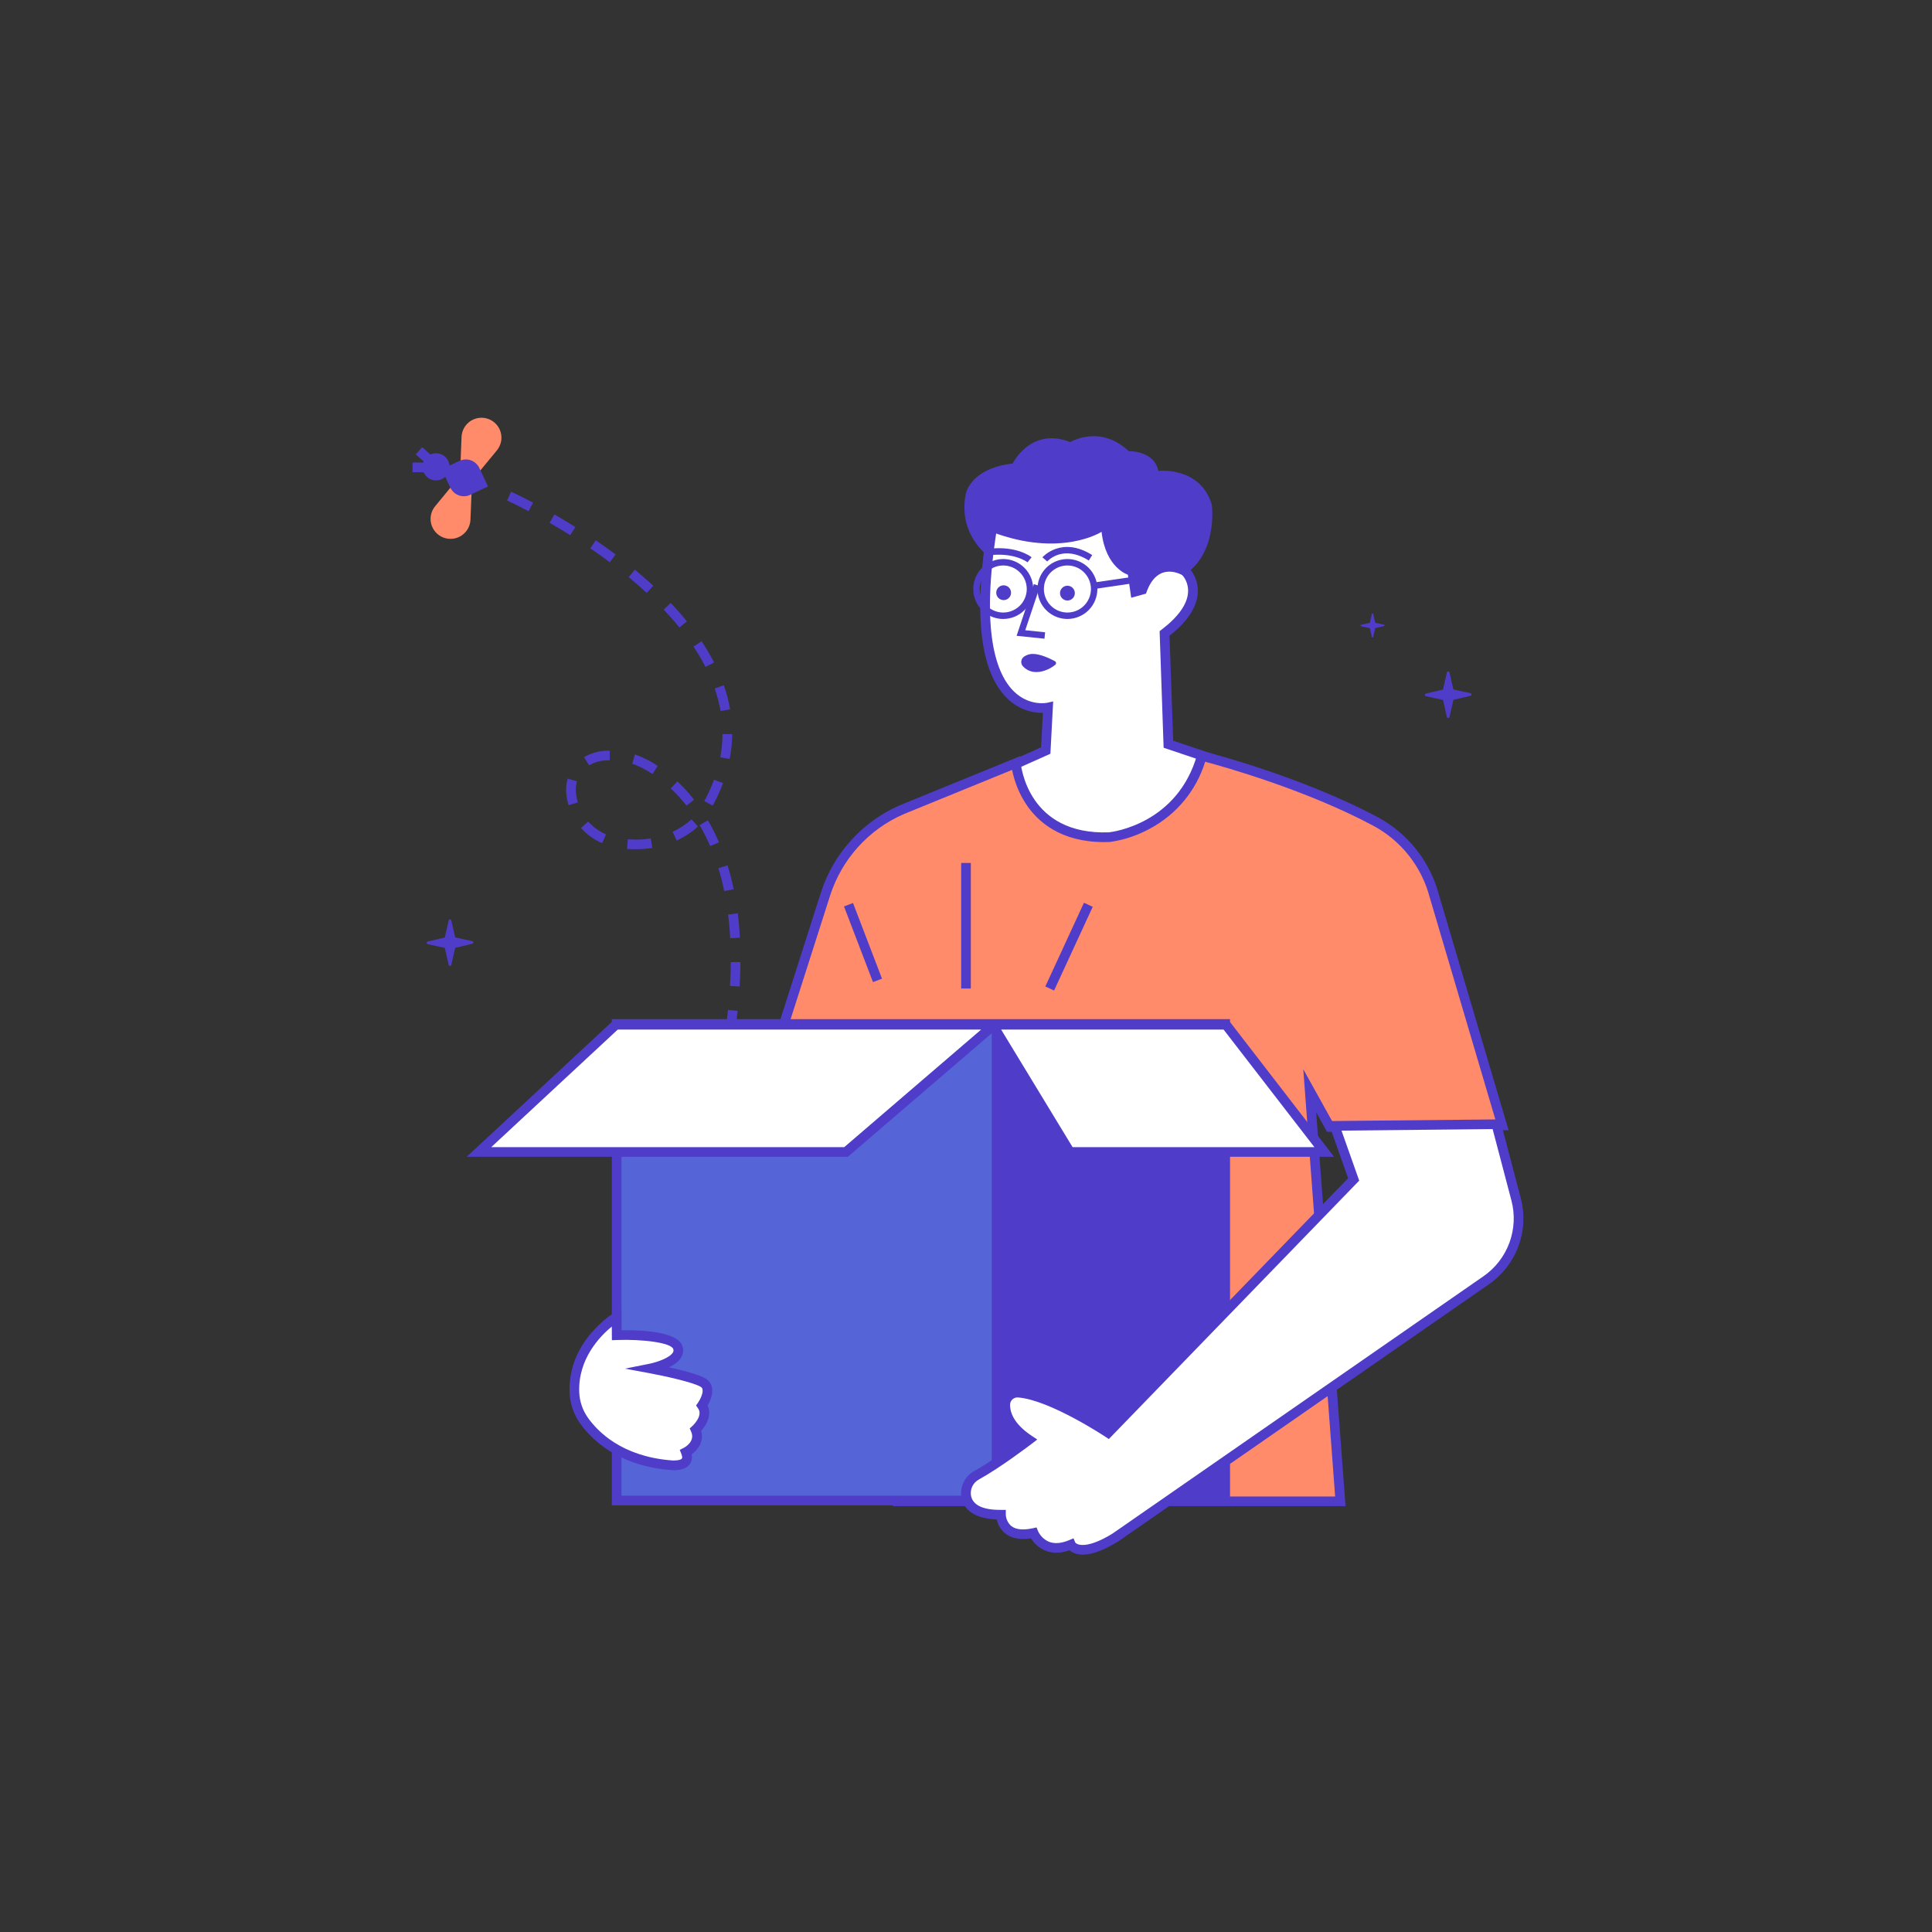 <svg width="298" height="298" viewBox="0 0 298 298" fill="none" xmlns="http://www.w3.org/2000/svg">
<rect x="0" y="0" width="298" height="298" fill="#333333" stroke="none"/>
<path d="M226.816 106.925L224.176 106.348L223.575 103.714C223.565 103.668 223.54 103.628 223.504 103.599C223.468 103.57 223.423 103.555 223.376 103.555C223.33 103.555 223.285 103.571 223.249 103.6C223.212 103.628 223.186 103.668 223.175 103.714L222.574 106.361L219.935 106.987C219.889 106.998 219.849 107.024 219.82 107.061C219.791 107.098 219.775 107.143 219.776 107.19C219.776 107.237 219.792 107.281 219.821 107.317C219.851 107.353 219.892 107.377 219.937 107.386L222.577 107.963L223.175 110.597C223.186 110.642 223.212 110.683 223.249 110.711C223.285 110.74 223.33 110.756 223.376 110.756C223.423 110.756 223.468 110.741 223.504 110.712C223.54 110.683 223.565 110.642 223.575 110.597L224.179 107.95L226.818 107.324C226.865 107.315 226.907 107.29 226.937 107.254C226.967 107.218 226.983 107.172 226.983 107.124C226.983 107.077 226.967 107.031 226.937 106.995C226.907 106.958 226.865 106.934 226.818 106.925H226.816ZM72.849 145.168L70.209 144.592L69.608 141.957C69.598 141.912 69.573 141.871 69.537 141.843C69.501 141.814 69.456 141.798 69.409 141.798C69.363 141.798 69.318 141.814 69.282 141.843C69.245 141.872 69.219 141.912 69.208 141.957L68.607 144.604L65.968 145.23C65.922 145.241 65.882 145.267 65.853 145.304C65.824 145.341 65.808 145.387 65.809 145.434C65.809 145.48 65.825 145.525 65.854 145.56C65.884 145.596 65.925 145.621 65.97 145.63L68.61 146.206L69.208 148.841C69.219 148.886 69.245 148.926 69.282 148.955C69.318 148.984 69.363 148.999 69.409 149C69.456 149 69.501 148.984 69.537 148.955C69.573 148.926 69.598 148.886 69.608 148.841L70.212 146.193L72.851 145.568C72.898 145.559 72.94 145.534 72.97 145.497C73 145.461 73.016 145.415 73.016 145.368C73.016 145.32 73 145.275 72.97 145.238C72.94 145.202 72.898 145.177 72.851 145.168H72.849ZM213.483 96.353L212.117 96.055L211.809 94.692C211.804 94.668 211.791 94.647 211.772 94.631C211.753 94.616 211.729 94.608 211.705 94.608C211.68 94.608 211.657 94.616 211.638 94.631C211.619 94.647 211.606 94.668 211.601 94.692L211.29 96.062L209.924 96.385C209.901 96.391 209.88 96.404 209.865 96.423C209.85 96.442 209.842 96.466 209.842 96.49C209.842 96.514 209.851 96.537 209.866 96.556C209.882 96.574 209.903 96.587 209.927 96.591L211.293 96.889L211.601 98.253C211.606 98.276 211.619 98.298 211.638 98.313C211.657 98.328 211.68 98.337 211.705 98.337C211.729 98.337 211.753 98.328 211.772 98.313C211.791 98.298 211.804 98.276 211.809 98.253L212.12 96.882L213.485 96.559C213.509 96.553 213.529 96.54 213.544 96.521C213.559 96.502 213.567 96.479 213.567 96.455C213.567 96.431 213.559 96.407 213.543 96.389C213.528 96.37 213.507 96.358 213.483 96.353Z" fill="#4F3CC9"/>
<path d="M71.022 71.684L71.19 67.388C71.21 66.9 71.346 66.423 71.586 65.998C71.827 65.573 72.165 65.211 72.573 64.942C72.98 64.673 73.446 64.505 73.932 64.452C74.417 64.399 74.909 64.462 75.365 64.636C75.822 64.811 76.23 65.091 76.557 65.455C76.883 65.819 77.119 66.256 77.243 66.728C77.367 67.201 77.377 67.697 77.272 68.174C77.166 68.652 76.948 69.097 76.636 69.474L73.905 72.787L71.022 71.684ZM69.852 74.766L67.12 78.079C66.809 78.455 66.591 78.9 66.486 79.377C66.381 79.854 66.391 80.35 66.515 80.822C66.639 81.295 66.874 81.731 67.201 82.095C67.527 82.458 67.935 82.739 68.392 82.913C68.848 83.088 69.339 83.152 69.825 83.099C70.311 83.046 70.777 82.878 71.185 82.609C71.593 82.34 71.931 81.978 72.171 81.552C72.411 81.127 72.547 80.65 72.566 80.162L72.737 75.866L69.852 74.766Z" fill="#FF8B6A"/>
<path d="M68.127 72.382L69.468 75.225C69.728 75.776 70.197 76.202 70.77 76.407C71.344 76.613 71.976 76.583 72.527 76.323L75.274 75.029L73.936 72.186C73.675 71.635 73.207 71.21 72.633 71.003C72.06 70.797 71.428 70.827 70.876 71.086L68.127 72.382Z" fill="#4F3CC9"/>
<path d="M67.258 74.095C68.412 74.095 69.347 73.16 69.347 72.007C69.347 70.853 68.412 69.918 67.258 69.918C66.105 69.918 65.17 70.853 65.17 72.007C65.17 73.16 66.105 74.095 67.258 74.095Z" fill="#4F3CC9"/>
<path d="M64.125 70.088L65.112 68.972L66.52 70.218L65.533 71.334L64.125 70.088Z" fill="#4F3CC9"/>
<path d="M63.627 72.83L63.637 71.34L65.517 71.353L65.507 72.843L63.627 72.83Z" fill="#4F3CC9"/>
<path d="M112.273 165.391L110.815 165.09C110.955 164.417 111.086 163.737 111.213 163.066L112.675 163.337C112.551 164.02 112.415 164.71 112.273 165.391ZM113.296 159.637L111.824 159.431C112.007 158.189 112.164 156.962 112.293 155.768L113.783 155.924C113.644 157.131 113.488 158.383 113.296 159.639V159.637ZM114.086 152.167L112.596 152.077C112.671 150.836 112.713 149.594 112.72 148.395H114.21C114.203 149.629 114.161 150.895 114.086 152.169V152.167ZM112.636 144.717C112.566 143.475 112.457 142.233 112.308 141.061L113.798 140.878C113.949 142.089 114.064 143.361 114.133 144.635L112.636 144.717ZM111.709 137.451C111.461 136.236 111.151 135.047 110.803 133.914L112.226 133.477C112.589 134.652 112.906 135.886 113.17 137.148L111.709 137.451ZM98.051 130.994C97.612 130.994 97.165 130.977 96.72 130.944L96.832 129.454C97.239 129.487 97.664 129.496 98.051 129.501C98.827 129.502 99.602 129.442 100.368 129.32L100.616 130.79C99.771 130.924 98.917 130.99 98.061 130.986L98.051 130.994ZM109.539 130.497C109.061 129.389 108.515 128.311 107.905 127.269L109.191 126.524C109.832 127.623 110.405 128.76 110.907 129.929L109.539 130.497ZM92.876 130.055C91.633 129.518 90.521 128.72 89.615 127.713L90.728 126.72C91.492 127.567 92.429 128.239 93.477 128.689L92.876 130.055ZM104.374 129.65L103.748 128.3C104.81 127.812 105.791 127.166 106.658 126.382L107.664 127.482C106.68 128.369 105.566 129.1 104.361 129.65H104.374ZM105.896 124.269C105.153 123.321 104.338 122.431 103.46 121.607L104.478 120.519C105.408 121.395 106.269 122.341 107.056 123.348L105.896 124.269ZM109.951 124.269L108.64 123.561C109.215 122.501 109.713 121.4 110.13 120.268L111.528 120.785C111.082 121.98 110.551 123.141 109.939 124.259L109.951 124.269ZM87.693 124.192C87.564 123.746 87.465 123.292 87.395 122.834C87.344 122.505 87.318 122.173 87.318 121.84C87.318 121.252 87.402 120.667 87.567 120.102L88.997 120.517C88.874 120.945 88.812 121.388 88.813 121.833C88.813 122.089 88.833 122.345 88.873 122.598C88.931 122.994 89.014 123.386 89.121 123.772L87.693 124.192ZM100.639 119.389C99.739 118.777 98.77 118.272 97.753 117.884L97.522 117.82L97.915 116.382L98.18 116.456C99.338 116.88 100.439 117.446 101.456 118.143L100.639 119.389ZM90.867 118.053L90.09 116.784C91.277 116.096 92.632 115.752 94.003 115.791H94.053L94.041 117.281H94.003C92.903 117.238 91.813 117.502 90.855 118.043L90.867 118.053ZM112.564 117.08L111.099 116.804C111.322 115.628 111.438 114.433 111.446 113.236H112.936C112.923 114.523 112.794 115.806 112.551 117.07L112.564 117.08ZM111.148 109.67C110.939 108.488 110.636 107.326 110.242 106.193L111.65 105.696C112.071 106.906 112.394 108.147 112.616 109.409L111.148 109.67ZM108.819 102.868C108.264 101.788 107.648 100.741 106.974 99.731L108.215 98.907C108.921 99.963 109.565 101.059 110.145 102.19L108.819 102.868ZM104.796 96.781C104.051 95.862 103.236 94.936 102.372 94.025L103.452 92.999C104.344 93.938 105.191 94.894 105.953 95.842L104.796 96.781ZM99.75 91.444C98.873 90.635 97.937 89.818 96.969 89.018L97.92 87.868C98.913 88.685 99.864 89.52 100.76 90.352L99.75 91.444ZM94.063 86.726C93.099 86.006 92.076 85.283 91.053 84.578L91.892 83.336C92.943 84.054 93.974 84.791 94.954 85.524L94.063 86.726ZM87.954 82.552C86.918 81.903 85.848 81.26 84.778 80.642L85.523 79.35C86.608 79.979 87.693 80.629 88.751 81.29L87.954 82.552ZM81.532 78.851C79.511 77.786 78.229 77.21 78.217 77.202L78.828 75.844C78.882 75.869 80.159 76.445 82.227 77.533L81.532 78.851Z" fill="#4F3CC9"/>
<path d="M186.226 116.814L180.216 114.793L179.622 97.705C186.968 92.13 182.851 88.134 182.851 88.134L182.538 80.317H153.222C147.759 112.175 161.651 109.123 161.651 109.123L161.298 115.761L153.922 119.057L154.215 131.866H187.244L186.226 116.814Z" fill="white"/>
<path d="M188.041 132.61H153.488L153.167 118.584L160.578 115.272L160.861 109.952C159.855 109.969 158.855 109.785 157.92 109.412C156.986 109.038 156.135 108.482 155.417 107.777C151.052 103.607 150.066 94.325 152.487 80.187L152.594 79.569H183.27L183.601 87.836C184.421 88.854 184.831 90.142 184.751 91.447C184.614 93.667 183.149 95.889 180.392 98.057L180.956 114.248L186.946 116.265L188.041 132.61ZM154.943 131.12H186.447L185.505 117.36L179.481 115.334L178.865 97.347L179.173 97.113C181.728 95.171 183.146 93.182 183.251 91.362C183.314 90.379 182.985 89.411 182.337 88.67L182.123 88.464L181.825 81.064H153.85C151.119 97.57 153.739 104.119 156.445 106.704C158.81 108.959 161.464 108.41 161.489 108.403L162.445 108.194L162.018 116.262L154.68 119.543L154.943 131.12Z" fill="#4F3CC9"/>
<path d="M169.91 82.03C169.91 82.03 163.637 86.09 152.937 82.03L152.418 85.77C152.418 85.77 147.699 82.41 148.966 76.191C148.966 76.191 149.602 72.255 156.202 71.493C156.202 71.493 158.994 65.781 165.088 68.192C165.088 68.192 169.657 65.401 174.1 69.591C174.1 69.591 178.033 69.464 178.669 72.635C178.669 72.635 185.141 71.875 186.919 77.85C186.919 77.85 187.934 85.472 182.476 88.777C182.476 88.777 178.54 86.231 176.764 91.563L174.48 92.199L173.971 88.645C173.971 88.645 170.544 87.615 169.91 82.03Z" fill="#4F3CC9"/>
<path d="M154.743 95.472C153.829 95.472 152.935 95.201 152.175 94.693C151.415 94.185 150.823 93.463 150.473 92.619C150.123 91.774 150.032 90.845 150.21 89.949C150.388 89.052 150.828 88.229 151.475 87.582C152.121 86.936 152.945 86.496 153.841 86.318C154.737 86.139 155.667 86.231 156.511 86.581C157.356 86.93 158.077 87.523 158.585 88.283C159.093 89.043 159.364 89.936 159.364 90.85C159.363 92.076 158.875 93.25 158.009 94.117C157.143 94.983 155.968 95.471 154.743 95.472ZM154.743 87.222C154.025 87.222 153.324 87.435 152.727 87.834C152.13 88.232 151.665 88.799 151.391 89.462C151.116 90.125 151.044 90.854 151.184 91.558C151.324 92.262 151.67 92.908 152.177 93.416C152.685 93.923 153.331 94.269 154.035 94.409C154.739 94.549 155.468 94.477 156.131 94.202C156.794 93.928 157.361 93.463 157.759 92.866C158.158 92.269 158.371 91.568 158.371 90.85C158.37 89.888 157.988 88.966 157.307 88.285C156.627 87.605 155.705 87.223 154.743 87.222ZM164.644 95.472C163.73 95.472 162.836 95.201 162.076 94.693C161.316 94.185 160.724 93.463 160.374 92.619C160.024 91.774 159.933 90.845 160.111 89.949C160.289 89.052 160.729 88.229 161.376 87.582C162.022 86.936 162.846 86.496 163.742 86.318C164.638 86.139 165.568 86.231 166.412 86.581C167.257 86.93 167.978 87.523 168.486 88.283C168.994 89.043 169.265 89.936 169.265 90.85C169.264 92.076 168.776 93.25 167.91 94.117C167.044 94.983 165.869 95.471 164.644 95.472ZM164.644 87.222C163.926 87.222 163.225 87.435 162.628 87.834C162.031 88.232 161.566 88.799 161.292 89.462C161.017 90.125 160.945 90.854 161.085 91.558C161.225 92.262 161.571 92.908 162.078 93.416C162.586 93.923 163.232 94.269 163.936 94.409C164.64 94.549 165.369 94.477 166.032 94.202C166.695 93.928 167.262 93.463 167.66 92.866C168.059 92.269 168.272 91.568 168.272 90.85C168.271 89.888 167.889 88.966 167.208 88.285C166.528 87.605 165.606 87.223 164.644 87.222Z" fill="#4F3CC9"/>
<path d="M154.806 92.564C155.437 92.564 155.949 92.053 155.949 91.422C155.949 90.791 155.437 90.28 154.806 90.28C154.175 90.28 153.664 90.791 153.664 91.422C153.664 92.053 154.175 92.564 154.806 92.564Z" fill="#4F3CC9"/>
<path d="M164.644 92.629C165.275 92.629 165.787 92.117 165.787 91.486C165.787 90.856 165.275 90.344 164.644 90.344C164.013 90.344 163.502 90.856 163.502 91.486C163.502 92.117 164.013 92.629 164.644 92.629Z" fill="#4F3CC9"/>
<path d="M168.695 89.856L174.31 89.032L174.454 90.014L168.84 90.839L168.695 89.856Z" fill="#4F3CC9"/>
<path d="M161.103 98.516L156.804 98.071L159.472 90.094L160.415 90.41L158.14 97.209L161.205 97.527L161.103 98.516ZM158.493 86.735C158.473 86.717 156.482 85.163 152.575 85.652L152.451 84.659C156.809 84.115 159.027 85.88 159.119 85.955L158.491 86.725L158.804 86.34L158.493 86.735ZM161.53 86.608L160.785 85.962C160.815 85.927 163.716 82.63 168.469 85.615L167.94 86.457C163.924 83.936 161.625 86.499 161.53 86.608ZM157.818 102.809C157.712 102.706 157.631 102.58 157.581 102.441C157.53 102.303 157.511 102.155 157.525 102.008C157.538 101.861 157.585 101.719 157.66 101.592C157.736 101.465 157.839 101.357 157.962 101.275C158.337 101.019 158.777 100.876 159.231 100.862C160.413 100.828 161.977 101.587 162.707 101.98C162.756 102.006 162.797 102.043 162.828 102.088C162.859 102.133 162.879 102.185 162.885 102.239C162.892 102.294 162.885 102.349 162.866 102.4C162.847 102.451 162.815 102.497 162.774 102.534C161.955 103.254 159.459 104.518 157.818 102.809Z" fill="#4F3CC9"/>
<path d="M156.698 117.71C156.698 117.71 157.691 129.63 171.101 129.133C171.101 129.133 182.152 128.015 185.38 116.592C185.38 116.592 200.146 120.282 212.16 126.699C214.381 127.887 216.333 129.52 217.893 131.496C219.454 133.472 220.59 135.749 221.23 138.185L231.695 173.585L205.123 173.833L202.019 168.245L206.737 231.57H138.445L136.707 179.669L114.854 176.937L127.317 137.949C128.238 135.064 129.763 132.409 131.791 130.161C133.819 127.913 136.304 126.123 139.078 124.911L156.698 117.71Z" fill="#FF8B6A"/>
<path d="M207.54 232.316H137.726L135.988 180.329L113.871 177.558L126.608 137.703C127.562 134.72 129.14 131.973 131.238 129.648C133.337 127.322 135.906 125.471 138.776 124.216L157.352 116.63L157.436 117.64C157.478 118.115 158.566 128.833 171.042 128.383C171.713 128.309 181.651 127.025 184.658 116.381L184.855 115.686L185.557 115.862C185.706 115.899 200.549 119.649 212.507 126.044C214.814 127.283 216.843 128.984 218.466 131.04C220.089 133.096 221.273 135.464 221.943 137.996L232.689 174.33L204.687 174.578L203.015 171.566L207.54 232.316ZM139.166 230.826H205.936L201.024 164.92L205.561 173.088L230.702 172.84L220.52 138.396C219.904 136.057 218.813 133.87 217.315 131.971C215.817 130.072 213.944 128.502 211.814 127.358C201.478 121.837 188.93 118.308 185.89 117.494C184.525 121.916 181.469 125.621 177.387 127.802C175.46 128.863 173.357 129.565 171.179 129.873H171.132C170.851 129.873 170.578 129.888 170.307 129.888C163.572 129.888 160.041 126.727 158.253 124.012C157.209 122.411 156.482 120.625 156.11 118.75L139.365 125.589C136.691 126.759 134.297 128.486 132.343 130.653C130.389 132.821 128.919 135.38 128.031 138.16L115.838 176.316L137.43 179.016L139.166 230.826Z" fill="#4F3CC9"/>
<path d="M95.111 157.94H188.981V231.446H95.111V157.94Z" fill="#5564D7"/>
<path d="M189.727 232.192H94.367V157.196H189.727V232.192ZM95.857 230.702H188.237V158.686H95.857V230.702Z" fill="#4F3CC9"/>
<path d="M73.879 177.683H130.499L153.346 158.065H94.987L73.879 177.683Z" fill="white"/>
<path d="M130.775 178.427H71.984L94.695 157.319H155.357L130.775 178.427ZM75.774 176.937H130.223L151.332 158.809H95.281L75.774 176.937Z" fill="#4F3CC9"/>
<path d="M152.973 157.94H188.981V231.446H152.973V157.94Z" fill="#4F3CC9"/>
<path d="M204.254 177.683H165.018L153.098 158.065H189.106L204.254 177.683Z" fill="white"/>
<path d="M205.771 178.427H164.597L151.773 157.319H189.478L205.771 178.427ZM165.437 176.937H202.736L188.733 158.809H154.421L165.437 176.937Z" fill="#4F3CC9"/>
<path d="M95.11 203.137C95.11 203.137 88.278 207.279 88.601 214.808C88.667 216.342 89.17 217.825 90.051 219.082C91.757 221.513 95.621 225.315 103.305 225.983C103.305 225.983 106.781 226.48 105.788 223.997C105.788 223.997 108.271 222.755 107.278 220.52C107.278 220.52 109.513 218.533 108.271 216.795C108.271 216.795 110.01 214.312 108.52 213.318C107.03 212.325 100.325 211.083 100.325 211.083C100.325 211.083 105.291 210.09 104.546 207.855C103.801 205.62 95.11 205.95 95.11 205.95V203.137Z" fill="white"/>
<path d="M103.984 226.773C103.729 226.774 103.474 226.757 103.222 226.723C95.156 226.015 91.128 221.898 89.444 219.504C88.48 218.132 87.93 216.511 87.86 214.835C87.52 206.958 94.431 202.667 94.726 202.498L95.856 201.813V205.185C98.588 205.135 104.483 205.307 105.256 207.619C105.354 207.904 105.389 208.208 105.358 208.508C105.326 208.808 105.23 209.098 105.074 209.357C104.692 210.018 103.959 210.524 103.187 210.902C105.293 211.368 107.975 212.054 108.933 212.692C109.166 212.844 109.366 213.042 109.52 213.274C109.673 213.506 109.778 213.767 109.827 214.04C110.021 215.069 109.49 216.203 109.142 216.804C109.83 218.267 108.953 219.817 108.149 220.708C108.628 222.387 107.605 223.658 106.674 224.326C106.74 224.596 106.746 224.877 106.69 225.149C106.634 225.421 106.518 225.677 106.351 225.898C105.775 226.628 104.727 226.773 103.984 226.773ZM94.366 204.609C92.528 206.119 89.126 209.633 89.347 214.771C89.406 216.162 89.862 217.507 90.661 218.647C92.198 220.83 95.891 224.59 103.371 225.24H103.41C104.073 225.332 104.963 225.24 105.174 224.977C105.261 224.868 105.231 224.602 105.097 224.267L104.848 223.631L105.462 223.326C105.648 223.229 107.279 222.332 106.604 220.818L106.383 220.321L106.79 219.961C106.805 219.946 108.506 218.394 107.672 217.229L107.361 216.795L107.662 216.362C107.992 215.886 108.476 214.907 108.362 214.314C108.351 214.236 108.323 214.162 108.28 214.096C108.237 214.031 108.18 213.975 108.114 213.934C107.121 213.271 102.73 212.28 100.195 211.81L96.392 211.105L100.185 210.348C101.322 210.119 103.309 209.444 103.793 208.609C103.842 208.532 103.872 208.445 103.881 208.354C103.89 208.263 103.878 208.171 103.845 208.085C103.512 207.08 98.99 206.543 95.153 206.69L94.381 206.72L94.366 204.609Z" fill="#4F3CC9"/>
<path d="M230.804 173.407L205.868 173.655L208.796 181.917L170.928 221.002C170.928 221.002 162.236 215.206 157.081 214.794C156.825 214.774 156.568 214.808 156.325 214.891C156.082 214.975 155.859 215.107 155.669 215.28C155.479 215.453 155.327 215.663 155.221 215.897C155.116 216.131 155.059 216.385 155.055 216.641C155.037 218.022 155.678 220.044 158.712 222.067C158.712 222.067 153.994 225.683 150.644 227.531C150.049 227.849 149.573 228.351 149.287 228.962C149.001 229.573 148.92 230.26 149.057 230.921C149.373 232.289 150.629 233.652 154.401 233.622C154.401 233.622 154.401 237.514 159.43 236.436C159.43 236.436 160.868 240.029 165.179 238.231C165.179 238.231 166.383 240.623 172.006 237.156L229.264 197.45C231.214 196.098 232.7 194.179 233.522 191.954C234.343 189.728 234.46 187.303 233.856 185.009L230.804 173.407Z" fill="white"/>
<path d="M167.021 239.793C166.672 239.796 166.324 239.751 165.988 239.659C165.612 239.557 165.263 239.374 164.965 239.123C163.559 239.62 162.285 239.62 161.168 239.148C160.279 238.762 159.533 238.109 159.032 237.28C157.336 237.549 155.992 237.28 155.031 236.513C154.374 235.964 153.923 235.208 153.75 234.37C149.881 234.228 148.662 232.537 148.331 231.099C148.159 230.281 148.256 229.43 148.608 228.671C148.96 227.913 149.547 227.289 150.283 226.893C152.724 225.542 155.968 223.195 157.453 222.092C154.848 220.066 154.291 218.039 154.309 216.644C154.314 216.285 154.393 215.931 154.54 215.604C154.687 215.277 154.9 214.984 155.165 214.742C155.43 214.5 155.742 214.316 156.081 214.199C156.42 214.082 156.78 214.036 157.137 214.064C161.746 214.421 168.834 218.782 170.818 220.044L207.939 181.731L204.817 172.92L231.374 172.657L234.575 184.825C235.213 187.268 235.087 189.847 234.213 192.216C233.339 194.585 231.76 196.628 229.688 198.071L172.412 237.804H172.395C170.247 239.128 168.444 239.793 167.021 239.793ZM165.839 237.904C166.147 238.343 167.736 238.924 171.595 236.548L228.838 196.839C230.659 195.571 232.047 193.775 232.815 191.693C233.583 189.611 233.695 187.344 233.135 185.197L230.229 174.156L206.918 174.39L209.65 182.103L171.029 221.966L170.512 221.62C170.428 221.566 161.923 215.931 157.023 215.549C156.868 215.536 156.712 215.556 156.565 215.607C156.418 215.658 156.283 215.739 156.169 215.844C156.054 215.947 155.962 216.073 155.898 216.214C155.834 216.354 155.8 216.507 155.799 216.661C155.776 218.335 156.926 219.994 159.126 221.459L159.993 222.038L159.164 222.671C158.97 222.82 154.353 226.344 151.003 228.196C150.55 228.436 150.186 228.815 149.966 229.279C149.746 229.742 149.682 230.264 149.784 230.767C150.112 232.197 151.666 232.912 154.396 232.89H155.141V233.635C155.157 233.966 155.239 234.29 155.382 234.588C155.525 234.887 155.727 235.154 155.975 235.373C156.673 235.929 157.78 236.049 159.27 235.731L159.884 235.599L160.117 236.183C160.453 236.898 161.035 237.469 161.756 237.792C162.62 238.149 163.673 238.073 164.888 237.568L165.588 237.275L165.839 237.904Z" fill="#4F3CC9"/>
<path d="M161.234 152.158L167.193 139.245L168.546 139.869L162.587 152.783L161.234 152.158Z" fill="#4F3CC9"/>
<path d="M148.254 133.106H149.744V152.475H148.254V133.106Z" fill="#4F3CC9"/>
<path d="M130.182 139.815L131.573 139.282L136.044 150.953L134.653 151.486L130.182 139.815Z" fill="#4F3CC9"/>
</svg>
